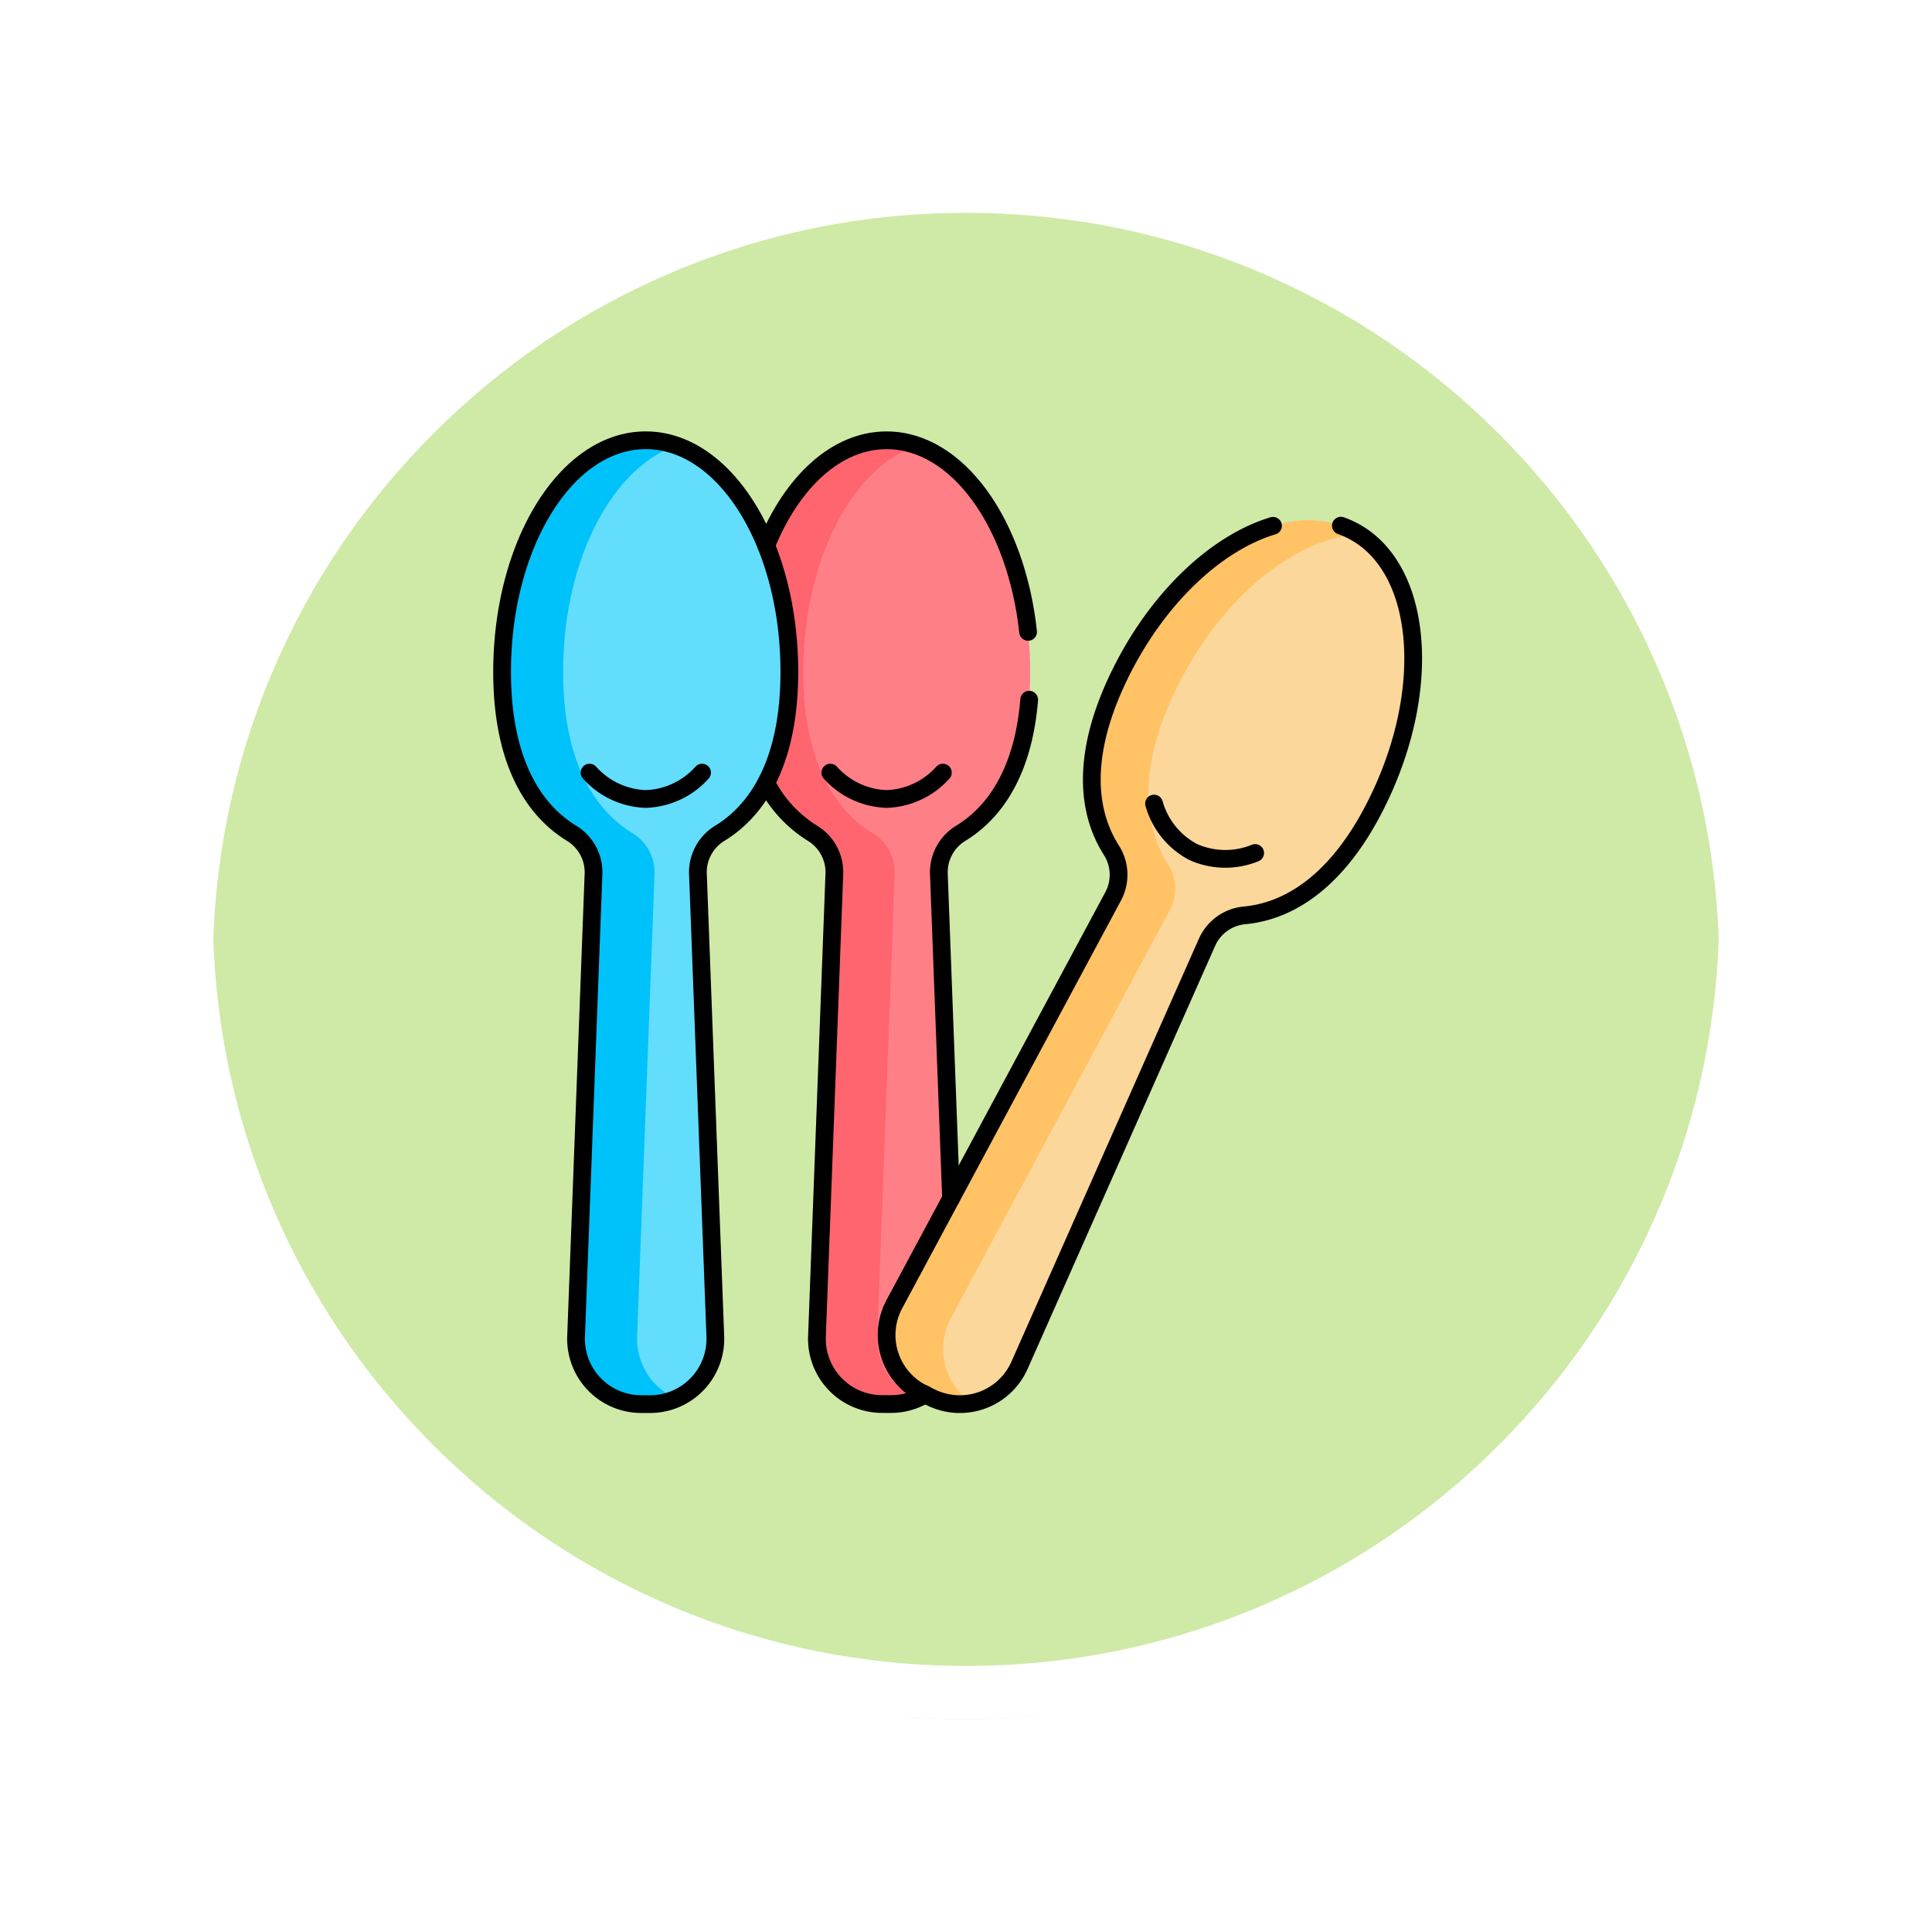 <svg xmlns="http://www.w3.org/2000/svg" xmlns:xlink="http://www.w3.org/1999/xlink" width="108.914" height="108.914" viewBox="0 0 108.914 108.914">
  <defs>
    <filter id="Trazado_874925" x="0" y="0" width="108.914" height="108.914" filterUnits="userSpaceOnUse">
      <feOffset dy="3" input="SourceAlpha"/>
      <feGaussianBlur stdDeviation="3" result="blur"/>
      <feFlood flood-opacity="0.161"/>
      <feComposite operator="in" in2="blur"/>
      <feComposite in="SourceGraphic"/>
    </filter>
    <clipPath id="clip-path">
      <path id="path1035" d="M0-682.665H55.975v55.975H0Z" transform="translate(0 682.665)"/>
    </clipPath>
  </defs>
  <g id="Grupo_1125832" data-name="Grupo 1125832" transform="translate(5980 11027)">
    <g id="Grupo_1098742" data-name="Grupo 1098742" transform="translate(-5971 -11021)">
      <g transform="matrix(1, 0, 0, 1, -9, -6)" filter="url(#Trazado_874925)">
        <g id="Trazado_874925-2" data-name="Trazado 874925" transform="translate(9 6)" fill="#c6e697" opacity="0.859">
          <path d="M 45.457 89.414 C 39.522 89.414 33.766 88.252 28.347 85.96 C 23.113 83.746 18.412 80.577 14.375 76.539 C 10.337 72.502 7.168 67.801 4.954 62.567 C 2.662 57.149 1.5 51.392 1.5 45.457 C 1.5 39.522 2.662 33.766 4.954 28.347 C 7.168 23.113 10.337 18.412 14.375 14.375 C 18.412 10.337 23.113 7.168 28.347 4.954 C 33.766 2.662 39.522 1.5 45.457 1.5 C 51.392 1.5 57.148 2.662 62.566 4.954 C 67.8 7.168 72.502 10.337 76.539 14.375 C 80.576 18.412 83.746 23.113 85.96 28.347 C 88.252 33.766 89.414 39.522 89.414 45.457 C 89.414 51.392 88.252 57.149 85.96 62.567 C 83.746 67.801 80.576 72.502 76.539 76.539 C 72.502 80.577 67.8 83.746 62.566 85.96 C 57.148 88.252 51.392 89.414 45.457 89.414 Z" stroke="none"/>
          <path d="M 45.457 3 C 39.724 3 34.164 4.122 28.932 6.335 C 23.876 8.473 19.335 11.535 15.435 15.435 C 11.535 19.335 8.473 23.876 6.335 28.932 C 4.122 34.164 3 39.724 3 45.457 C 3 51.19 4.122 56.75 6.335 61.982 C 8.473 67.038 11.535 71.579 15.435 75.479 C 19.335 79.379 23.876 82.441 28.932 84.579 C 34.164 86.792 39.724 87.914 45.457 87.914 C 51.19 87.914 56.75 86.792 61.982 84.579 C 67.037 82.441 71.578 79.379 75.478 75.479 C 79.378 71.579 82.44 67.038 84.578 61.982 C 86.791 56.75 87.914 51.19 87.914 45.457 C 87.914 39.724 86.791 34.164 84.578 28.932 C 82.44 23.876 79.378 19.335 75.478 15.435 C 71.578 11.535 67.037 8.473 61.982 6.335 C 56.75 4.122 51.19 3 45.457 3 M 45.457 0 C 70.562 0 90.914 20.352 90.914 45.457 L 90.914 45.457 C 90.914 70.562 70.562 90.914 45.457 90.914 C 20.352 90.914 0 70.562 0 45.457 L 0 45.457 C 0 20.352 20.352 0 45.457 0 Z" stroke="none" fill="#fff"/>
        </g>
      </g>
      <g id="Trazado_874923" data-name="Trazado 874923" transform="translate(0 0)" fill="none">
        <path d="M45.457,0A45.457,45.457,0,0,1,90.914,45.457h0A45.457,45.457,0,0,1,0,45.457H0A45.457,45.457,0,0,1,45.457,0Z" stroke="none"/>
        <path d="M 45.457 3 C 39.724 3 34.164 4.122 28.932 6.335 C 23.876 8.473 19.335 11.535 15.435 15.435 C 11.535 19.335 8.473 23.876 6.335 28.932 C 4.122 34.164 3 39.724 3 45.457 C 3 51.19 4.122 56.75 6.335 61.982 C 8.473 67.038 11.535 71.579 15.435 75.479 C 19.335 79.379 23.876 82.441 28.932 84.579 C 34.164 86.792 39.724 87.914 45.457 87.914 C 51.19 87.914 56.75 86.792 61.982 84.579 C 67.037 82.441 71.578 79.379 75.478 75.479 C 79.378 71.579 82.44 67.038 84.578 61.982 C 86.791 56.75 87.914 51.19 87.914 45.457 C 87.914 39.724 86.791 34.164 84.578 28.932 C 82.44 23.876 79.378 19.335 75.478 15.435 C 71.578 11.535 67.037 8.473 61.982 6.335 C 56.75 4.122 51.19 3 45.457 3 M 45.457 0 C 70.562 0 90.914 20.352 90.914 45.457 L 90.914 45.457 C 90.914 70.562 70.562 90.914 45.457 90.914 C 20.352 90.914 0 70.562 0 45.457 L 0 45.457 C 0 20.352 20.352 0 45.457 0 Z" stroke="none" fill="#fff"/>
      </g>
    </g>
    <g id="g1029" transform="translate(-5954 -10320.335)">
      <g id="g1031" transform="translate(0 -682.665)">
        <g id="g1033" clip-path="url(#clip-path)">
          <g id="g1039" transform="translate(17.08 0.82)">
            <path id="path1041" d="M-77.219,0c-2.843,0-5.452,2.362-6.9,5.935A19.15,19.15,0,0,1-82.8,13.059a13.3,13.3,0,0,1-1.311,6.258,7.448,7.448,0,0,0,2.706,2.832,2.572,2.572,0,0,1,1.246,2.282l-.981,26.09a3.677,3.677,0,0,0,3.675,3.815h.5a4.053,4.053,0,0,0,2.03-.542l-.109-.053A3.677,3.677,0,0,1-76.672,48.7l3.086-5.847-.688-18.421a2.572,2.572,0,0,1,1.246-2.282c2.342-1.44,3.908-4.351,3.908-9.09C-69.12,5.847-72.746,0-77.219,0" transform="translate(84.116)" fill="#ff7f87"/>
          </g>
          <g id="g1043" transform="translate(17.08 0.82)">
            <path id="path1045" d="M-71.41-565.615l.981-26.089a2.572,2.572,0,0,0-1.246-2.282c-2.342-1.44-3.908-4.351-3.908-9.09,0-6.27,2.74-11.507,6.4-12.768a5.2,5.2,0,0,0-1.7-.29c-2.843,0-5.452,2.362-6.9,5.935a19.151,19.151,0,0,1,1.311,7.124,13.3,13.3,0,0,1-1.311,6.258,7.448,7.448,0,0,0,2.706,2.832,2.572,2.572,0,0,1,1.246,2.282l-.981,26.09a3.677,3.677,0,0,0,3.675,3.815h.5a4.238,4.238,0,0,0,1.494-.281,3.678,3.678,0,0,1-2.263-3.534" transform="translate(77.788 616.135)" fill="#ff656f"/>
          </g>
          <g id="g1047" transform="translate(2.303 0.82)">
            <path id="path1049" d="M-90.669,0c-4.473,0-8.1,5.847-8.1,13.059,0,4.738,1.566,7.65,3.908,9.09a2.572,2.572,0,0,1,1.246,2.282l-.981,26.09a3.677,3.677,0,0,0,3.674,3.815h.5a3.677,3.677,0,0,0,3.675-3.815l-.981-26.09a2.572,2.572,0,0,1,1.246-2.282c2.342-1.44,3.908-4.351,3.908-9.09C-82.571,5.847-86.2,0-90.669,0" transform="translate(98.768)" fill="#62ddfc"/>
          </g>
          <g id="g1051" transform="translate(2.303 0.82)">
            <path id="path1053" d="M-85.3-565.615l.981-26.089a2.572,2.572,0,0,0-1.246-2.282c-2.342-1.44-3.908-4.351-3.908-9.09,0-6.259,2.731-11.488,6.376-12.762a5.2,5.2,0,0,0-1.723-.3c-4.473,0-8.1,5.847-8.1,13.059,0,4.738,1.566,7.649,3.908,9.09a2.572,2.572,0,0,1,1.246,2.282l-.981,26.09a3.677,3.677,0,0,0,3.675,3.815h.5a3.666,3.666,0,0,0,1.472-.306,3.678,3.678,0,0,1-2.2-3.509" transform="translate(92.914 616.135)" fill="#00c2fb"/>
          </g>
          <g id="g1055" transform="translate(23.977 5.328)">
            <path id="path1057" d="M-292.865-5.944c4.018,1.965,4.707,8.81,1.538,15.289-2.082,4.257-4.767,6.184-7.5,6.449a2.572,2.572,0,0,0-2.122,1.5l-10.58,23.868a3.677,3.677,0,0,1-4.977,1.813l-.451-.22a3.677,3.677,0,0,1-1.625-5.042l12.343-23.006a2.572,2.572,0,0,0-.117-2.6c-1.471-2.323-1.6-5.626.483-9.882,3.168-6.479,8.994-10.138,13.012-8.173" transform="translate(319.023 6.474)" fill="#fcd79b"/>
          </g>
          <g id="g1059" transform="translate(23.977 5.328)">
            <path id="path1061" d="M-40.657-503.606l12.343-23.006a2.572,2.572,0,0,0-.117-2.6c-1.472-2.323-1.6-5.626.483-9.882,2.508-5.128,6.679-8.488,10.3-8.693a5.123,5.123,0,0,0-.484-.271c-4.018-1.965-9.844,1.694-13.012,8.173-2.082,4.257-1.954,7.56-.483,9.882a2.572,2.572,0,0,1,.117,2.6L-43.851-504.4a3.677,3.677,0,0,0,1.625,5.042l.451.22a3.657,3.657,0,0,0,2.294.31,3.677,3.677,0,0,1-1.176-4.781" transform="translate(44.288 548.587)" fill="#ffc365"/>
          </g>
          <g id="g1063" transform="translate(2.307 0.82)">
            <path id="path1065" d="M-90.671,0c-4.473,0-8.1,5.847-8.1,13.059,0,4.738,1.566,7.65,3.908,9.09a2.572,2.572,0,0,1,1.246,2.282L-94.6,50.52a3.677,3.677,0,0,0,3.675,3.815h.5a3.677,3.677,0,0,0,3.674-3.815l-.981-26.09a2.572,2.572,0,0,1,1.246-2.282c2.342-1.44,3.908-4.351,3.908-9.09C-82.572,5.847-86.2,0-90.671,0Z" transform="translate(98.769)" fill="none" stroke="#000" stroke-linecap="round" stroke-linejoin="round" stroke-miterlimit="10" stroke-width="1"/>
          </g>
          <g id="g1067" transform="translate(7.234 19.555)">
            <path id="path1069" d="M0,0A4.447,4.447,0,0,0,3.172,1.486,4.447,4.447,0,0,0,6.344,0" fill="none" stroke="#000" stroke-linecap="round" stroke-linejoin="round" stroke-miterlimit="10" stroke-width="1"/>
          </g>
          <g id="g1071" transform="translate(20.809 19.555)">
            <path id="path1073" d="M0,0A4.447,4.447,0,0,0,3.172,1.486,4.447,4.447,0,0,0,6.344,0" fill="none" stroke="#000" stroke-linecap="round" stroke-linejoin="round" stroke-miterlimit="10" stroke-width="1"/>
          </g>
          <g id="g1075" transform="translate(39.059 21.295)">
            <path id="path1077" d="M-63.81-31.2a4.447,4.447,0,0,1-3.5-.059,4.447,4.447,0,0,1-2.2-2.728" transform="translate(69.509 33.992)" fill="none" stroke="#000" stroke-linecap="round" stroke-linejoin="round" stroke-miterlimit="10" stroke-width="1"/>
          </g>
          <g id="g1079" transform="translate(23.981 5.63)">
            <path id="path1081" d="M-243.88-.122c-3.175.955-6.507,4.036-8.637,8.392-2.082,4.257-1.954,7.56-.483,9.882a2.572,2.572,0,0,1,.117,2.6l-12.343,23.006A3.677,3.677,0,0,0-263.6,48.8l.451.22a3.677,3.677,0,0,0,4.977-1.813l10.58-23.868a2.572,2.572,0,0,1,2.122-1.5c2.737-.265,5.422-2.192,7.5-6.449C-234.8,8.906-235.487,2.061-239.505.1a5.122,5.122,0,0,0-.549-.229" transform="translate(265.663 0.133)" fill="none" stroke="#000" stroke-linecap="round" stroke-linejoin="round" stroke-miterlimit="10" stroke-width="1"/>
          </g>
          <g id="g1083" transform="translate(26.924 15.445)">
            <path id="path1085" d="M-7.727-314.794l-.688-18.312a2.572,2.572,0,0,1,1.246-2.282c2.072-1.274,3.535-3.7,3.846-7.523" transform="translate(8.418 342.911)" fill="none" stroke="#000" stroke-linecap="round" stroke-linejoin="round" stroke-miterlimit="10" stroke-width="1"/>
          </g>
          <g id="g1087" transform="translate(17.193 20.136)">
            <path id="path1089" d="M0,0A7.209,7.209,0,0,0,2.6,2.832,2.572,2.572,0,0,1,3.843,5.114L2.862,31.2a3.677,3.677,0,0,0,3.674,3.815h.5a3.657,3.657,0,0,0,1.921-.542l-.11-.053" fill="none" stroke="#000" stroke-linecap="round" stroke-linejoin="round" stroke-miterlimit="10" stroke-width="1"/>
          </g>
          <g id="g1091" transform="translate(17.193 0.82)">
            <path id="path1093" d="M-165.309-120.9c-.664-6.135-3.983-10.8-7.977-10.8-2.842,0-5.343,2.362-6.788,5.935" transform="translate(180.074 131.701)" fill="none" stroke="#000" stroke-linecap="round" stroke-linejoin="round" stroke-miterlimit="10" stroke-width="1"/>
          </g>
        </g>
      </g>
    </g>
  </g>
</svg>
